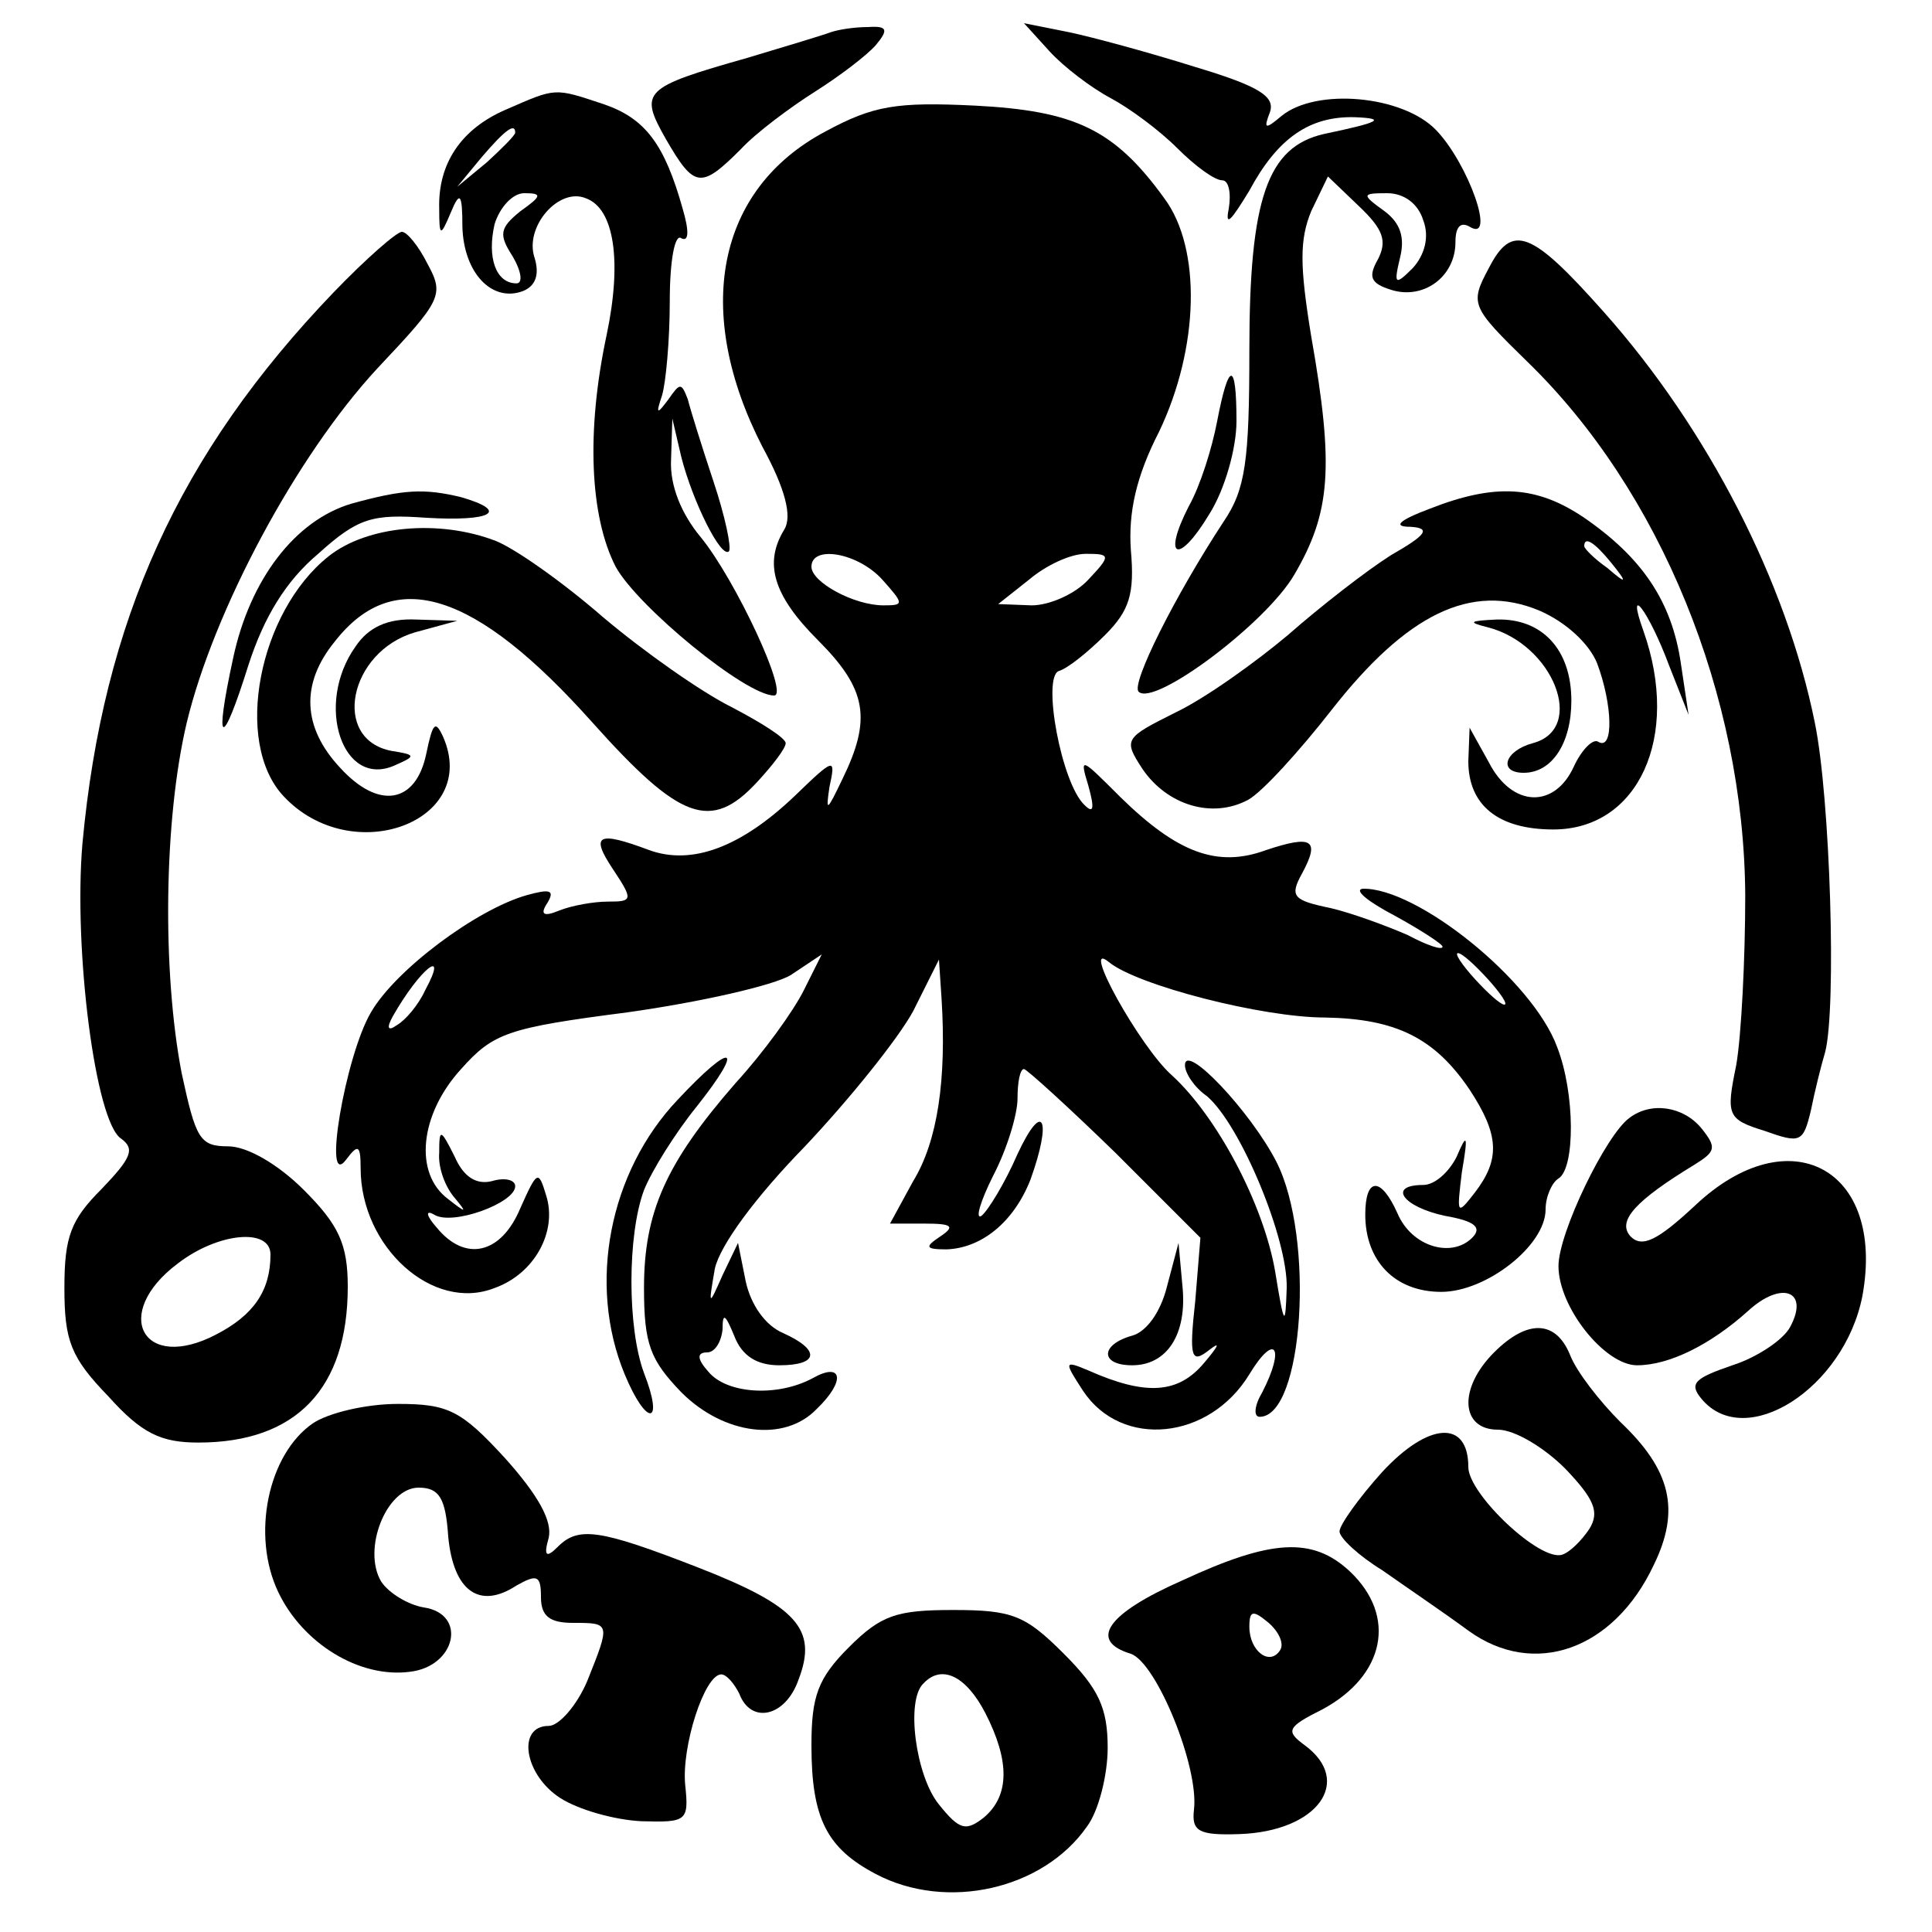 <?xml version="1.0" standalone="no"?>
<!DOCTYPE svg PUBLIC "-//W3C//DTD SVG 20010904//EN"
 "http://www.w3.org/TR/2001/REC-SVG-20010904/DTD/svg10.dtd">
<svg version="1.0" xmlns="http://www.w3.org/2000/svg"
 width="150pt" height="150pt" viewBox="0 0 150 150"
 preserveAspectRatio="xMidYMid meet">

<g transform="translate(0,150) scale(0.1,-0.1)"
fill="#000000" stroke="none">
<path d="M645 1475 c-5 -2 -35 -11 -65 -20 -81 -23 -84 -26 -63 -63 22 -38 27
-39 58 -8 12 13 39 33 58 45 19 12 40 28 47 36 10 12 9 15 -6 14 -11 0 -23 -2
-29 -4z"/>
<path d="M815 1460 c11 -12 32 -28 47 -36 15 -8 38 -25 52 -39 14 -14 29 -25
35 -25 5 0 7 -10 5 -22 -3 -15 2 -9 16 14 22 41 47 58 82 57 25 -1 19 -4 -24
-13 -44 -10 -58 -50 -58 -168 0 -86 -3 -108 -20 -133 -38 -58 -72 -126 -66
-132 12 -12 99 53 121 91 28 48 31 83 13 185 -9 55 -9 75 0 97 l13 27 24 -23
c19 -18 22 -27 15 -41 -8 -14 -6 -19 10 -24 25 -8 50 10 50 37 0 12 4 16 11
12 21 -13 -1 49 -26 75 -26 27 -93 33 -120 11 -13 -11 -14 -10 -9 3 4 12 -8
20 -58 35 -35 11 -79 23 -98 27 l-35 7 20 -22z m290 -131 c5 -13 1 -27 -8 -37
-14 -14 -15 -13 -10 8 4 16 0 27 -12 36 -18 13 -18 14 2 14 13 0 24 -8 28 -21z"/>
<path d="M393 1415 c-35 -15 -53 -42 -52 -77 0 -22 1 -22 9 -3 7 17 9 15 9
-11 1 -36 23 -59 47 -50 10 4 13 13 9 26 -8 24 19 55 40 46 22 -8 28 -49 16
-106 -16 -75 -13 -141 7 -180 17 -31 101 -100 123 -100 12 0 -30 90 -57 123
-15 18 -24 40 -23 60 l1 32 7 -30 c9 -35 31 -79 37 -73 2 3 -3 27 -12 54 -9
27 -18 56 -20 64 -5 13 -6 13 -15 0 -9 -12 -10 -12 -5 3 3 10 6 43 6 73 0 32
4 53 9 49 6 -3 6 6 1 23 -14 50 -29 70 -61 81 -39 13 -37 13 -76 -4z m7 -18
c0 -2 -10 -12 -22 -23 l-23 -19 19 23 c18 21 26 27 26 19z m4 -61 c-16 -13
-17 -18 -6 -35 7 -12 8 -21 3 -21 -16 0 -23 20 -17 46 4 13 14 24 23 24 14 0
14 -2 -3 -14z"/>
<path d="M641 1398 c-85 -45 -103 -140 -49 -245 18 -33 23 -54 17 -64 -16 -26
-9 -51 26 -86 38 -38 42 -61 19 -108 -12 -25 -13 -26 -10 -6 5 23 4 23 -27 -7
-42 -40 -80 -54 -113 -42 -40 15 -46 12 -28 -15 16 -24 15 -25 -4 -25 -11 0
-28 -3 -38 -7 -12 -5 -15 -3 -9 6 6 10 2 11 -16 6 -39 -11 -102 -58 -121 -91
-20 -34 -38 -140 -19 -114 9 12 11 11 11 -7 0 -61 56 -112 104 -93 31 11 49
44 40 72 -6 20 -7 19 -20 -10 -15 -36 -43 -42 -65 -15 -8 9 -9 14 -2 10 14 -9
63 9 63 22 0 5 -8 7 -18 4 -12 -3 -22 3 -29 19 -11 22 -12 22 -12 3 -1 -12 5
-27 12 -35 10 -12 9 -12 -5 -1 -27 20 -22 66 10 101 25 28 36 32 129 44 57 8
114 21 127 29 l24 16 -14 -28 c-8 -16 -31 -48 -53 -72 -54 -62 -71 -100 -71
-159 0 -44 5 -56 29 -81 33 -33 80 -39 105 -13 23 22 20 37 -3 24 -28 -15 -67
-12 -81 5 -9 10 -9 15 -1 15 6 0 11 8 12 18 0 13 2 12 9 -5 6 -16 18 -23 35
-23 31 0 32 12 3 25 -14 6 -25 22 -29 40 l-6 30 -12 -25 c-11 -25 -11 -24 -6
5 4 18 31 55 70 95 34 36 72 83 84 105 l20 40 2 -30 c4 -63 -3 -111 -22 -142
l-18 -33 27 0 c21 0 24 -2 12 -10 -12 -8 -12 -10 5 -10 27 1 52 21 65 54 17
47 10 63 -10 20 -10 -23 -23 -44 -28 -48 -5 -3 -1 11 9 31 11 21 19 48 19 60
0 13 2 23 5 23 2 0 34 -29 71 -65 l66 -66 -4 -49 c-5 -45 -3 -49 11 -38 9 7 7
3 -4 -10 -20 -24 -45 -26 -90 -6 -19 8 -19 7 -4 -16 30 -45 98 -38 129 13 20
33 28 21 10 -14 -6 -10 -7 -19 -2 -19 34 0 43 139 13 198 -20 39 -71 93 -71
75 0 -6 7 -17 17 -24 26 -22 63 -111 62 -149 -1 -31 -2 -30 -9 13 -9 52 -45
120 -80 152 -25 22 -72 107 -49 88 22 -18 119 -43 168 -43 55 -1 85 -16 112
-56 23 -35 24 -54 4 -80 -14 -18 -14 -17 -10 16 5 29 4 31 -4 12 -6 -12 -17
-22 -26 -22 -28 0 -16 -17 17 -24 23 -4 29 -9 21 -17 -16 -16 -47 -7 -58 19
-13 29 -25 28 -25 -1 0 -36 23 -60 59 -60 35 0 81 36 81 64 0 10 5 21 10 24
13 8 13 66 -1 102 -19 52 -109 124 -151 123 -7 -1 4 -10 25 -21 20 -11 37 -22
37 -24 0 -3 -12 1 -27 9 -16 7 -43 17 -60 21 -29 6 -32 9 -22 27 14 26 8 30
-28 18 -38 -14 -69 -2 -113 41 -31 31 -32 32 -25 9 5 -18 4 -22 -3 -15 -18 17
-33 99 -20 104 7 2 23 15 36 28 19 19 23 32 20 66 -2 29 4 57 22 92 31 65 33
142 4 181 -39 54 -70 68 -147 72 -61 3 -79 0 -116 -20z m44 -348 c17 -19 17
-20 1 -20 -23 0 -56 18 -56 30 0 17 36 11 55 -10z m160 0 c-10 -11 -30 -20
-44 -20 l-26 1 24 19 c13 11 32 20 44 20 19 0 20 -1 2 -20z m310 -310 c10 -11
16 -20 13 -20 -3 0 -13 9 -23 20 -10 11 -16 20 -13 20 3 0 13 -9 23 -20z
m-825 -9 c-5 -11 -15 -23 -22 -27 -7 -5 -8 -2 -3 7 21 37 44 55 25 20z"/>
<path d="M259 1273 c-120 -125 -179 -255 -195 -428 -7 -82 10 -216 30 -229 11
-8 8 -15 -15 -39 -24 -24 -29 -37 -29 -77 0 -41 5 -54 34 -84 26 -29 41 -36
70 -36 76 0 116 42 116 121 0 33 -7 48 -34 75 -20 20 -44 34 -59 34 -22 0 -25
6 -36 57 -15 78 -14 196 4 272 21 87 85 207 148 275 50 53 52 57 39 81 -7 14
-16 25 -20 25 -4 0 -28 -21 -53 -47z m-49 -747 c0 -28 -13 -47 -42 -62 -57
-30 -82 16 -30 55 31 24 72 28 72 7z"/>
<path d="M1156 1292 c-15 -28 -14 -30 30 -73 103 -100 168 -259 169 -414 0
-49 -3 -109 -7 -132 -8 -39 -7 -42 22 -51 28 -10 30 -9 36 16 3 15 8 35 11 45
9 34 4 198 -8 256 -22 109 -83 228 -164 319 -56 63 -71 69 -89 34z"/>
<path d="M945 1173 c-4 -21 -13 -50 -22 -66 -21 -41 -8 -46 16 -6 12 19 21 51
21 72 0 47 -6 47 -15 0z"/>
<path d="M273 1109 c-44 -13 -79 -59 -92 -120 -15 -69 -9 -72 12 -5 12 37 29
65 54 86 31 28 42 31 84 28 51 -3 65 5 27 16 -29 7 -45 6 -85 -5z"/>
<path d="M1110 1105 c-24 -9 -29 -14 -15 -14 16 -1 13 -6 -15 -22 -19 -12 -55
-40 -80 -62 -25 -21 -64 -49 -87 -60 -40 -20 -41 -21 -26 -44 19 -28 54 -39
82 -24 11 6 40 38 65 70 58 74 108 99 161 77 21 -9 39 -26 45 -41 12 -32 13
-68 1 -61 -4 3 -13 -6 -19 -19 -15 -33 -48 -32 -66 3 l-15 27 -1 -26 c0 -34
23 -53 66 -53 66 0 99 72 70 154 -14 39 4 16 20 -27 l15 -38 -6 40 c-7 48 -30
82 -75 113 -37 25 -69 27 -120 7z m141 -42 c13 -16 12 -17 -3 -4 -10 7 -18 15
-18 17 0 8 8 3 21 -13z"/>
<path d="M255 1068 c-54 -43 -74 -144 -35 -186 53 -57 153 -20 124 46 -6 13
-8 11 -13 -13 -8 -39 -37 -44 -67 -11 -29 31 -31 65 -4 98 46 59 109 39 200
-63 68 -76 92 -85 128 -46 12 13 22 26 22 30 0 4 -19 16 -42 28 -24 12 -68 43
-100 70 -31 27 -68 53 -83 59 -44 17 -100 12 -130 -12z"/>
<path d="M276 998 c-32 -45 -10 -111 31 -92 16 7 16 8 -3 11 -47 9 -33 77 18
92 l33 9 -32 1 c-22 1 -37 -6 -47 -21z"/>
<path d="M1155 1013 c51 -13 77 -79 35 -90 -22 -6 -27 -23 -7 -23 22 0 37 23
37 56 0 40 -23 64 -58 63 -21 -1 -23 -2 -7 -6z"/>
<path d="M526 646 c-53 -56 -70 -143 -41 -213 17 -41 31 -40 15 1 -13 35 -13
107 0 142 6 15 24 44 41 65 38 48 28 51 -15 5z"/>
<path d="M1265 632 c-18 -13 -55 -89 -55 -115 0 -32 36 -77 61 -77 25 0 57 16
86 42 26 24 48 16 33 -12 -5 -10 -26 -24 -45 -30 -29 -10 -34 -14 -24 -26 34
-41 111 8 125 80 18 99 -57 139 -130 70 -29 -27 -41 -33 -50 -24 -11 12 4 28
50 56 16 10 17 13 5 28 -14 17 -39 21 -56 8z"/>
<path d="M906 501 c-5 -20 -16 -35 -27 -38 -25 -7 -25 -23 0 -23 27 0 43 24
39 62 l-3 33 -9 -34z"/>
<path d="M1160 450 c-28 -28 -26 -60 3 -60 13 0 36 -14 52 -30 23 -24 27 -34
19 -47 -6 -9 -15 -18 -21 -20 -17 -6 -73 47 -73 68 0 37 -31 35 -67 -4 -18
-20 -33 -41 -33 -46 0 -5 15 -19 33 -30 17 -12 48 -33 67 -47 51 -37 113 -15
144 51 21 43 13 74 -26 111 -16 16 -34 39 -39 52 -11 27 -33 28 -59 2z"/>
<path d="M243 395 c-35 -24 -48 -87 -27 -131 19 -40 63 -67 102 -62 36 4 45
45 11 50 -12 2 -27 11 -33 20 -15 25 4 73 29 73 16 0 21 -8 23 -38 4 -42 24
-57 53 -38 16 9 19 8 19 -9 0 -15 7 -20 25 -20 29 0 29 0 11 -45 -8 -19 -22
-35 -30 -35 -25 0 -19 -38 9 -56 14 -9 42 -17 63 -18 35 -1 37 0 34 28 -3 30
15 86 28 86 4 0 10 -7 14 -15 9 -24 36 -18 46 11 15 39 -1 57 -78 87 -77 30
-93 32 -109 16 -9 -9 -11 -7 -7 7 3 13 -8 33 -34 62 -34 37 -44 42 -83 42 -25
0 -54 -7 -66 -15z"/>
<path d="M918 273 c-59 -26 -73 -47 -40 -57 20 -7 53 -88 49 -121 -2 -17 4
-20 35 -19 61 2 89 41 51 69 -15 11 -14 14 14 28 48 26 58 72 21 107 -29 27
-61 25 -130 -7z m76 -54 c-8 -13 -24 -1 -24 18 0 13 3 13 15 3 8 -7 12 -16 9
-21z"/>
<path d="M659 221 c-24 -24 -29 -38 -29 -76 0 -57 12 -80 50 -100 55 -29 130
-12 164 37 9 12 16 40 16 61 0 31 -7 46 -34 73 -30 30 -40 34 -86 34 -44 0
-56 -4 -81 -29z m106 -51 c19 -37 19 -64 -1 -81 -14 -11 -19 -10 -35 10 -18
22 -26 81 -12 94 14 15 33 6 48 -23z"/>
</g>
</svg>
